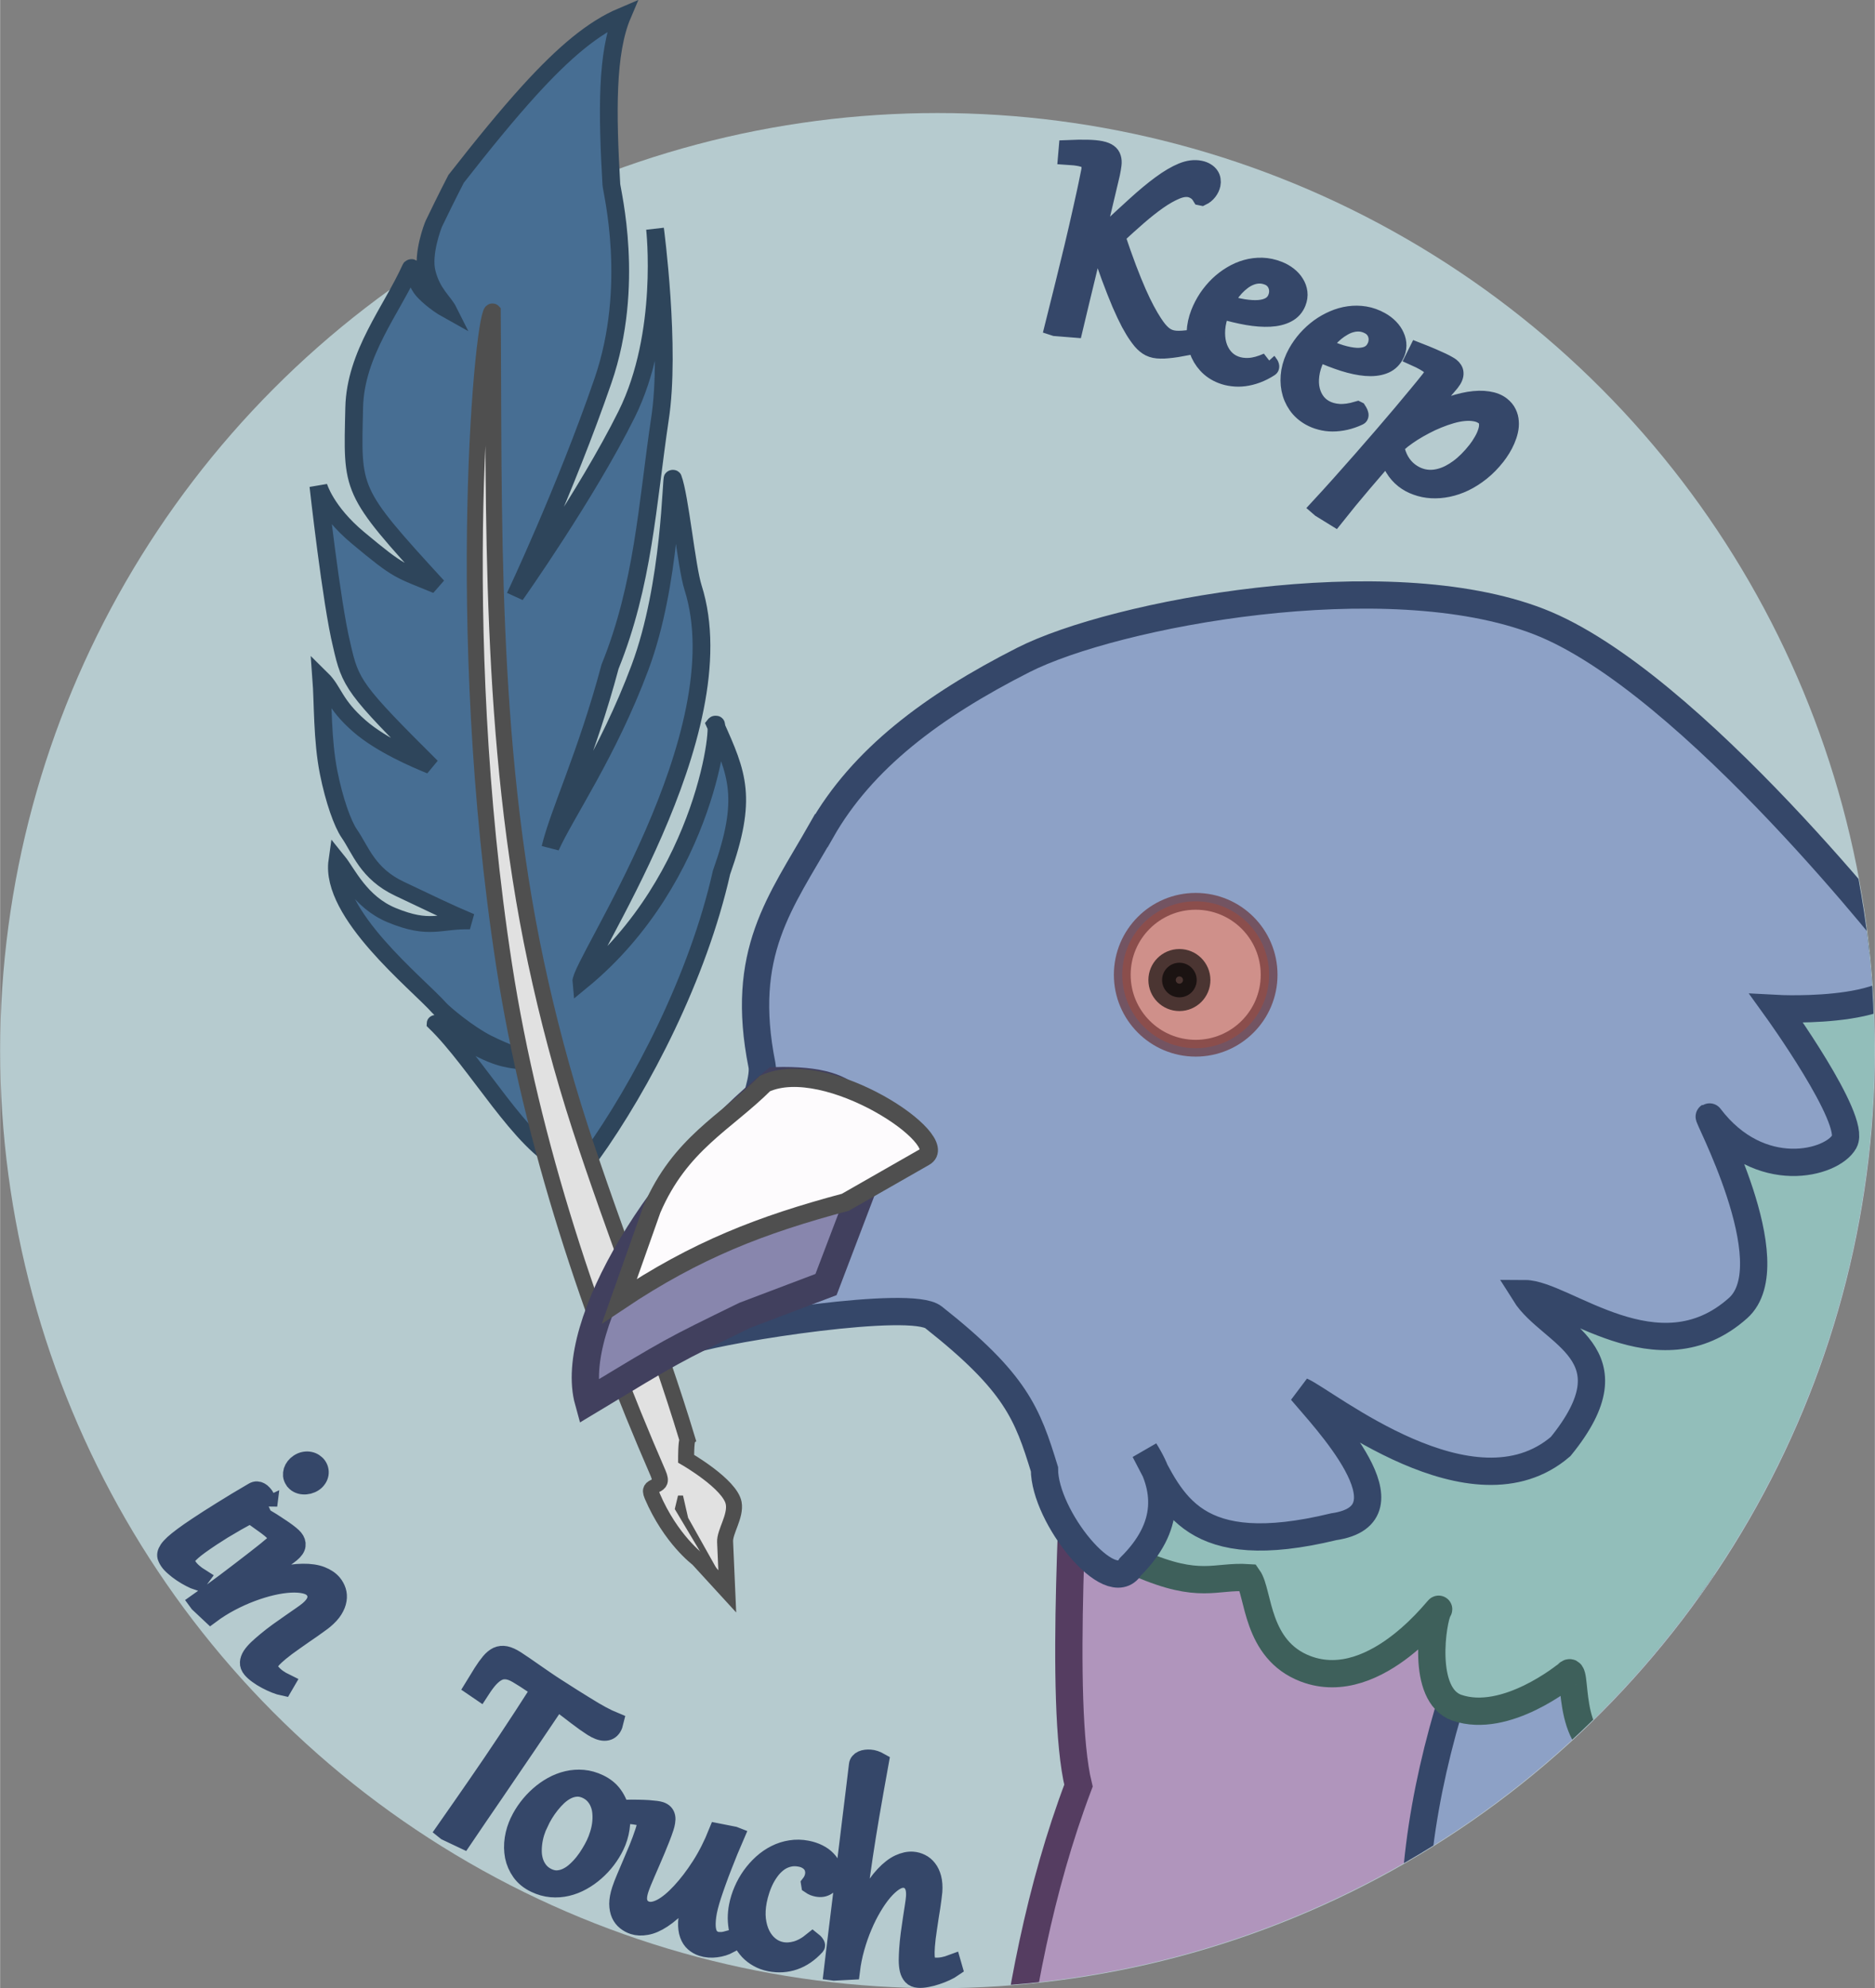 <?xml version="1.0" encoding="UTF-8" standalone="no"?>
<!-- Created with Inkscape (http://www.inkscape.org/) -->

<svg
   width="4.058in"
   height="4.302in"
   viewBox="0 0 103.067 109.279"
   version="1.1"
   id="svg1"
   xml:space="preserve"
   sodipodi:docname="roger_circle_output.svg"
   inkscape:version="1.3.2 (091e20e, 2023-11-25, custom)"
   xmlns:inkscape="http://www.inkscape.org/namespaces/inkscape"
   xmlns:sodipodi="http://sodipodi.sourceforge.net/DTD/sodipodi-0.dtd"
   xmlns="http://www.w3.org/2000/svg"
   xmlns:svg="http://www.w3.org/2000/svg"><rect x="0" y="0" width="103.067" height="109.279" fill="#808080" stroke="none"/><sodipodi:namedview
     id="namedview1"
     pagecolor="#ffffff"
     bordercolor="#000000"
     borderopacity="0.25"
     inkscape:showpageshadow="2"
     inkscape:pageopacity="0.0"
     inkscape:pagecheckerboard="0"
     inkscape:deskcolor="#d1d1d1"
     inkscape:document-units="in"
     inkscape:zoom="1.8183073"
     inkscape:cx="194.68656"
     inkscape:cy="206.51074"
     inkscape:window-width="1920"
     inkscape:window-height="986"
     inkscape:window-x="2869"
     inkscape:window-y="-11"
     inkscape:window-maximized="1"
     inkscape:current-layer="svg1" /><defs
     id="defs1"><clipPath
       clipPathUnits="userSpaceOnUse"
       id="clipPath8"><circle
         style="display:inline;opacity:0.332;fill:#ffffff;fill-opacity:1;stroke:#000000;stroke-width:0;stroke-dasharray:none;stroke-opacity:1"
         id="circle8"
         cx="50.881"
         cy="39.121"
         r="24.902"
         transform="rotate(8.8433788e-4)" /></clipPath><clipPath
       clipPathUnits="userSpaceOnUse"
       id="clipPath9"><circle
         style="display:inline;opacity:0.332;fill:#ffffff;fill-opacity:1;stroke:#000000;stroke-width:0;stroke-dasharray:none;stroke-opacity:1"
         id="circle9"
         cx="50.881"
         cy="39.121"
         r="24.902"
         transform="rotate(8.8433788e-4)" /></clipPath><clipPath
       clipPathUnits="userSpaceOnUse"
       id="clipPath10"><circle
         style="display:inline;opacity:0.332;fill:#ffffff;fill-opacity:1;stroke:#000000;stroke-width:0;stroke-dasharray:none;stroke-opacity:1"
         id="circle10"
         cx="50.881"
         cy="39.121"
         r="24.902"
         transform="rotate(8.8433791e-4)" /></clipPath><clipPath
       clipPathUnits="userSpaceOnUse"
       id="clipPath11"><circle
         style="display:inline;opacity:0.332;fill:#ffffff;fill-opacity:1;stroke:#000000;stroke-width:0;stroke-dasharray:none;stroke-opacity:1"
         id="circle11"
         cx="50.881"
         cy="39.121"
         r="24.902"
         transform="rotate(8.8433791e-4)" /></clipPath><clipPath
       clipPathUnits="userSpaceOnUse"
       id="clipPath12"><circle
         style="display:inline;opacity:0.332;fill:#ffffff;fill-opacity:1;stroke:#000000;stroke-width:0;stroke-dasharray:none;stroke-opacity:1"
         id="circle12"
         cx="50.881"
         cy="39.121"
         r="24.902"
         transform="rotate(8.8433791e-4)" /></clipPath><clipPath
       clipPathUnits="userSpaceOnUse"
       id="clipPath13"><circle
         style="display:inline;opacity:0.332;fill:#ffffff;fill-opacity:1;stroke:#000000;stroke-width:0;stroke-dasharray:none;stroke-opacity:1"
         id="circle13"
         cx="50.881"
         cy="39.121"
         r="24.902"
         transform="rotate(8.8433791e-4)" /></clipPath><clipPath
       clipPathUnits="userSpaceOnUse"
       id="clipPath14"><circle
         style="display:inline;opacity:0.332;fill:#ffffff;fill-opacity:1;stroke:#000000;stroke-width:0;stroke-dasharray:none;stroke-opacity:1"
         id="circle14"
         cx="50.881"
         cy="39.121"
         r="24.902"
         transform="rotate(8.8433791e-4)" /></clipPath><clipPath
       clipPathUnits="userSpaceOnUse"
       id="clipPath15"><circle
         style="display:inline;opacity:0.332;fill:#ffffff;fill-opacity:1;stroke:#000000;stroke-width:0;stroke-dasharray:none;stroke-opacity:1"
         id="circle15"
         cx="50.881"
         cy="39.121"
         r="24.902"
         transform="rotate(8.8433791e-4)" /></clipPath><clipPath
       clipPathUnits="userSpaceOnUse"
       id="clipPath16"><circle
         style="display:inline;opacity:0.332;fill:#ffffff;fill-opacity:1;stroke:#000000;stroke-width:0;stroke-dasharray:none;stroke-opacity:1"
         id="circle16"
         cx="62.442"
         cy="75.467"
         r="51.533" /></clipPath></defs><g
     id="layer6"
     transform="translate(-10.908,-17.721)"
     style="display:inline"><rect
       style="fill:#b6cbcf;fill-opacity:1;stroke:#65282a;stroke-width:0;stroke-linecap:round;stroke-dasharray:none;stroke-opacity:1"
       id="rect26"
       width="143.851"
       height="133.807"
       x="-4.116"
       y="-0.924"
       clip-path="url(#clipPath16)" /></g><g
     id="layer3"
     style="display:inline;opacity:1"
     transform="matrix(2.069,-3.1940562e-5,3.1940562e-5,2.069,-53.76,-23.213)"><path
       style="display:inline;fill:#b095bc;fill-opacity:1;stroke:#553d61;stroke-width:0.725;stroke-dasharray:none;stroke-opacity:1"
       d="m 54.584,48.26 c -0.012,1.819 -0.484,8.213 0.052,10.396 -2.052,5.429 -2.198,11.703 -2.477,16.738 -1.052,10.034 1.416,16.548 4.729,22.217 L 68.296,84.251 77.753,70.891 85.635,59.783 67.546,51.676 Z"
       id="path18"
       clip-path="url(#clipPath15)" /><path
       style="opacity:1;fill:#8da1c6;fill-opacity:1;stroke:#354769;stroke-width:0.725;stroke-dasharray:none;stroke-opacity:1"
       d="m 78.054,40.118 c 1.241,2.45 2.112,2.379 3.116,4.446 0.785,1.615 0.892,5.078 3.717,10.525 0.898,1.732 2.779,3.158 4.125,5.445 -8.099,22.256 -17.578,6.594 -24.633,6.945 C 60.61,56.399 70.863,45.786 74.151,34.939 Z"
       id="path17"
       clip-path="url(#clipPath14)" /><path
       style="display:inline;opacity:1;fill:#92beba;fill-opacity:1;stroke:#3e605b;stroke-width:0.725;stroke-dasharray:none;stroke-opacity:1"
       d="m 78.313,38.451 c 2.48,2.665 3.519,5.581 4.049,8.585 0.317,0.979 1.188,1.579 0.432,2.587 -0.787,1.05 -2.425,-1.518 -2.535,-1.486 -0.527,0.156 2.099,3.645 0.082,5.076 -1.022,0.725 -4.058,-0.659 -4.092,-0.416 -0.078,1.223 1.125,2.519 -0.361,3.8 -1.631,1.406 -3.513,-1.306 -3.824,-1.189 -0.496,0.187 -0.54,2.926 -3.199,2.474 -1.38,-0.294 -0.914,-2.532 -1.237,-2.19 -0.021,0.022 -1.636,1.346 -2.939,0.893 -0.964,-0.336 -0.637,-2.355 -0.495,-2.591 0.181,-0.302 -1.607,2.289 -3.525,1.557 C 59.344,55.045 59.433,53.537 59.148,53.132 58.261,53.074 57.866,53.455 56.255,52.754 55.216,52.362 55.109,51.1 54.584,50.228 L 53.569,46.429 76.037,35.968 Z"
       id="path16"
       clip-path="url(#clipPath13)" /><path
       style="display:inline;opacity:1;fill:#8da1c6;fill-opacity:1;stroke:#354769;stroke-width:0.725;stroke-dasharray:none;stroke-opacity:1"
       d="m 47.805,33.287 c 1.084,-1.907 2.948,-3.308 5.366,-4.535 2.418,-1.228 9.648,-2.589 13.698,-1.019 4.051,1.57 9.757,8.932 9.757,8.932 0.497,1.56 -3.443,1.347 -3.443,1.347 0,0 2.128,2.95 1.803,3.535 -0.324,0.585 -2.245,1.103 -3.579,-0.654 -0.185,-0.243 2.074,3.9 0.755,5.077 -2.126,1.897 -4.628,-0.382 -5.664,-0.385 0.683,1.089 2.979,1.568 0.95,4.062 -2.337,2.005 -6.22,-1.182 -6.885,-1.473 0.564,0.679 3.076,3.28 0.855,3.604 -3.744,0.906 -4.289,-0.63 -5.022,-2.022 0.632,1.002 0.691,2.021 -0.38,3.085 -0.525,0.857 -2.284,-1.333 -2.284,-2.592 -0.453,-1.473 -0.754,-2.303 -2.948,-4.035 -0.601,-0.474 -5.419,0.285 -6.401,0.592 -1.782,0.557 2.079,-6.11 1.843,-7.29 -0.599,-2.996 0.492,-4.323 1.576,-6.23 z"
       id="path10"
       clip-path="url(#clipPath12)" /><g
       id="layer4"
       style="display:inline;opacity:1"><circle
         style="display:inline;opacity:0.633;fill:#f68768;fill-opacity:1;stroke:#65282a;stroke-width:0.446;stroke-dasharray:none;stroke-opacity:1"
         id="path13"
         cx="57.751"
         cy="37.115"
         r="1.951"
         clip-path="url(#clipPath11)" /><circle
         style="opacity:0.633;fill:#000000;fill-opacity:1;stroke:#000000;stroke-width:0.728;stroke-dasharray:none"
         id="path14"
         cx="57.318"
         cy="37.255"
         r="0.46"
         clip-path="url(#clipPath10)" /></g></g><g
     id="layer1"
     transform="matrix(0.863,-0.066,0.059,0.771,1.198,-16.285)"
     style="display:inline"><path
       id="path1-0"
       clip-path="none"
       style="display:inline;fill:#476e93;fill-opacity:1;stroke:#2e455b;stroke-width:1.128;stroke-dasharray:none;stroke-opacity:1"
       d="m 30.233,30.194 c -1.47,1.555 -3.118,3.485 -5.036,5.836 0,0 -0.679,1.221 -1.617,3.036 -0.104,0.201 -0.888,2.097 -0.704,3.386 0.217,1.518 0.923,2.148 1.188,2.876 -0.774,-0.571 -1.412,-1.349 -1.579,-1.668 -0.451,-0.867 -0.473,-1.816 -0.586,-1.586 -1.421,2.909 -3.926,5.779 -4.265,9.612 -0.523,5.916 -0.716,5.801 4.391,13.074 -2.335,-1.33 -2.254,-1.067 -4.786,-3.824 -1.936,-2.107 -2.252,-3.885 -2.252,-3.885 0,0 0.254,8.367 0.705,11.397 0.363,2.775 0.555,3.203 5.074,9.068 -0.946,-0.531 -3.044,-1.755 -4.33,-3.212 -1.538,-1.744 -1.473,-2.678 -2.198,-3.609 -0.002,1.735 -0.246,4.361 0.01,6.728 0.216,1.996 0.634,3.708 1.014,4.435 0.634,1.213 0.954,2.93 2.904,4.173 1.895,1.209 2.892,1.876 4.33,2.7 -1.975,-0.215 -2.604,0.452 -4.939,-0.863 -1.952,-1.1 -2.638,-3.273 -3.185,-4.161 -0.738,3.74 4.465,9.116 5.754,11.009 0.232,0.341 1.652,1.901 2.819,2.691 1.168,0.79 2.077,1.166 3.006,1.754 -1.288,-0.379 -1.793,-0.244 -3.252,-1.189 -1.459,-0.945 -2.876,-2.347 -2.889,-2.229 2.455,3.114 4.829,9.097 7.441,10.676 l 1.742,-0.376 c 3.581,-4.771 7.665,-12.167 9.65,-19.412 2.033,-5.127 1.504,-6.875 0.309,-10.564 0.491,-0.604 -1.2,10.873 -9.72,17.553 -0.033,-1.288 11.228,-16.734 8.988,-27.35 -0.315,-1.495 -0.394,-6.538 -0.746,-7.868 -0.091,-0.346 -0.599,7.46 -3.004,13.265 -2.455,5.928 -5.451,10.019 -6.541,12.265 0.695,-2.448 2.746,-6.402 4.654,-12.497 2.502,-5.637 3.136,-11.266 4.352,-17.248 1.048,-4.978 0.617,-13.54 0.617,-13.54 0,0 0.246,7.462 -2.69,12.98 -2.937,5.518 -7.944,12.279 -7.944,12.279 0,0 3.696,-7.246 6.604,-14.777 2.537,-6.571 1.472,-13.369 1.48,-13.86 0.085,-5.121 0.325,-9.358 1.514,-11.918 -1.878,0.706 -3.833,2.253 -6.284,4.844 z" /><path
       style="display:inline;fill:#e1e1e1;fill-opacity:1;stroke:#4f4f4f;stroke-width:1.016;stroke-dasharray:none;stroke-opacity:1"
       d="m 35.526,137.606 0.103,-3.526 c 0.021,-0.715 0.822,-1.76 0.731,-2.694 -0.134,-1.369 -2.799,-3.401 -2.799,-3.401 0,0 0.082,-1.216 0.182,-1.33 -1.49,-7.579 -3.651,-15.133 -5.303,-22.785 -0.848,-3.929 -1.502,-7.892 -1.982,-11.881 -1.925,-16.002 -0.443,-32.273 0.419,-46.407 -0.517,-0.739 -4.13,21.989 -2.45,46.443 0.884,12.871 3.854,25.755 7.284,36.816 0.42,1.333 -0.81,0.498 -0.475,1.602 0.965,3.177 2.602,4.755 2.602,4.755 z"
       id="path2-0" /><path
       style="fill:#4f4f4f;fill-opacity:1;stroke:#4f4f4f;stroke-width:0.324;stroke-dasharray:none;stroke-opacity:1"
       d="m 35.229,137.006 -2.457,-5.528 0.254,-0.883 0.218,1.626 z"
       id="path4" /></g><g
     id="layer5"
     style="display:inline;opacity:1"
     transform="matrix(2.069,-3.1940561e-5,3.1940561e-5,2.069,-53.76,-23.213)"><g
       id="layer2"
       style="display:none;opacity:1"
       transform="matrix(0.436,-0.209,0.209,0.436,0.386,13.405)"><path
         style="display:inline;opacity:1;fill:#476e93;fill-opacity:1;stroke:#2e455b;stroke-width:1;stroke-dasharray:none;stroke-opacity:1"
         d="m 49.044,92.093 c -1.729,-2.397 -2.801,-7.308 -2.826,-11.86 0.069,-0.104 0.282,1.697 0.755,3.091 0.473,1.395 0.872,1.451 1.521,2.263 -0.308,-0.876 -0.712,-1.548 -1.073,-2.695 -0.361,-1.147 -0.496,-3.094 -0.475,-3.492 0.121,-2.208 -0.546,-9.032 1.839,-12.218 -0.094,1.015 -0.262,2.726 0.455,4.441 0.857,2.05 1.119,2.199 2.301,3.105 -0.521,-1.275 -0.843,-1.731 -1.467,-3.525 -0.642,-1.846 0.031,-4.062 0.234,-5.408 0.122,-0.807 0.719,-2.536 1.593,-4.454 1.037,-2.275 2.532,-4.609 3.416,-6.209 8.32e-4,1.119 -0.517,1.957 -0.399,4.117 0.099,1.805 0.848,3.686 1.197,4.515 -0.749,-4.155 -1.123,-5.991 0.123,-8.948 1.247,-2.957 6.51,-12.001 6.51,-12.001 0,0 -0.698,1.753 -0.504,4.391 0.253,3.45 0.335,3.179 1.185,5.242 -0.811,-8.058 0.345,-8.33 3.78,-13.634 2.197,-3.393 5.27,-5.164 7.679,-7.338 0.191,-0.172 -0.278,0.711 -0.424,1.673 -0.054,0.355 -0.032,1.3 0.183,2.105 0.197,-0.766 0.056,-1.6 0.686,-3.078 0.535,-1.255 2.012,-2.723 2.183,-2.871 1.537,-1.338 2.602,-2.221 2.602,-2.221 6.532,-3.95 10.294,-5.83 12.834,-5.795 -2.08,1.935 -4.392,5.757 -7.053,10.451 -0.255,0.451 -3.036,8.139 -8.037,13.29 -5.733,5.905 -11.817,10.229 -11.817,10.229 0,0 6.713,-4.442 11.441,-8.48 4.727,-4.038 8.363,-11.009 8.363,-11.009 0,0 -4.074,8.053 -7.292,12.269 -1.284,1.682 -2.498,3.456 -3.849,5.385 -2.035,2.906 -4.381,6.161 -7.741,9.977 -4.348,4.938 -7.731,6.84 -9.431,8.849 1.855,-1.681 5.895,-4.381 10.516,-8.969 4.525,-4.493 8.104,-11.25 7.988,-10.899 -0.446,1.353 -3.069,5.858 -3.512,7.352 -0.434,1.462 -2.862,6.02 -3.102,6.882 -0.24,0.862 -4.29,4.928 -8.746,9.25 -3.366,3.264 -6.925,5.215 -7.221,5.787 0.813,-0.419 4.056,-2.261 7.255,-5.029 4.057,-3.51 8.128,-8.024 8.03,-7.68 -1.096,3.832 -2.284,7.58 -4.12,11.62 -0.241,0.53 -0.487,1.068 -0.739,1.615 -1.607,3.489 -10.29,9.332 -13.171,11.253 z"
         id="path1" /><path
         style="display:inline;opacity:1;fill:#e1e1e1;fill-opacity:1;stroke:#4f4f4f;stroke-width:0.9;stroke-dasharray:none;stroke-opacity:1"
         d="m 46.611,112.88 c 0,0 0.465,-1.889 1.271,-4.153 0.244,-0.684 0.853,-0.805 1.067,-1.672 0.315,-1.271 0.245,-4.686 0.245,-4.686 0,0 0.175,-0.045 0.303,-0.182 0.371,-2.29 0.68,-5.076 1.013,-8.004 0.654,-5.755 1.401,-12.058 2.891,-16.22 4.8,-13.412 23.565,-44.364 23.565,-44.364 0,0 -22.331,33.134 -26.23,46.673 -2.321,8.058 -3.34,18.076 -3.785,24.866 -0.078,1.19 -0.138,2.282 -0.185,3.246 -0.134,2.776 -0.155,4.498 -0.155,4.498 z"
         id="path2" /><path
         style="fill:#000000;fill-opacity:1;stroke:#404040;stroke-width:0.446;stroke-dasharray:none;stroke-opacity:1"
         d="m 47.937,103.983 c 0,0 -0.59,1.519 -0.806,2.79 -0.216,1.271 -0.368,5.618 -0.368,5.618 0,0 0.173,-4.282 0.341,-5.556 0.168,-1.273 0.833,-2.852 0.833,-2.852 z"
         id="path3" /></g><path
       style="display:inline;opacity:1;fill:#8886ad;fill-opacity:1;stroke:#41405e;stroke-width:0.725;stroke-dasharray:none;stroke-opacity:1"
       d="m 49.232,41.919 c -0.39,-1.076 -0.213,-2.058 -2.665,-1.989 -2.962,2.374 -5.524,6.466 -4.954,8.519 2.288,-1.38 2.173,-1.318 4.158,-2.288 l 2.157,-0.817 z"
       id="path11"
       clip-path="url(#clipPath9)" /><path
       style="fill:#fdfbfd;fill-opacity:1;stroke:#4f4f4f;stroke-width:0.483;stroke-dasharray:none;stroke-opacity:1"
       d="m 46.304,40.005 c 1.643,-0.753 5.027,1.523 4.241,1.952 l -2.102,1.201 c -2.234,0.597 -3.958,1.259 -6.005,2.627 l 0.863,-2.439 c 0.75,-1.745 1.953,-2.294 3.002,-3.34 z"
       id="path15"
       clip-path="url(#clipPath8)" /></g><g
     id="layer7"
     style="display:inline"><path
       d="m 61.345,12.971 q 0.341,1.021 0.631,1.786 0.29,0.76 0.541,1.331 0.251,0.567 0.467,0.968 0.215,0.401 0.409,0.697 0.14,0.214 0.266,0.372 0.13,0.155 0.257,0.265 0.128,0.106 0.255,0.168 0.128,0.062 0.271,0.092 0.169,0.035 0.363,0.032 0.198,-0.003 0.441,-0.027 l 0.046,0.37 q -0.33,0.063 -0.603,0.107 -0.268,0.041 -0.492,0.06 -0.221,0.024 -0.4,0.018 -0.18,-0.002 -0.327,-0.033 -0.143,-0.03 -0.267,-0.091 -0.119,-0.06 -0.232,-0.154 -0.109,-0.089 -0.215,-0.212 -0.105,-0.128 -0.217,-0.287 -0.187,-0.263 -0.419,-0.69 -0.227,-0.43 -0.501,-1.059 -0.268,-0.632 -0.584,-1.481 -0.315,-0.853 -0.674,-1.957 l 0.016,-0.054 0.404,-0.378 q 0.891,-0.835 1.645,-1.518 0.755,-0.687 1.389,-1.153 0.639,-0.469 1.169,-0.689 0.534,-0.219 0.985,-0.125 0.194,0.04 0.326,0.125 0.133,0.08 0.207,0.188 0.079,0.109 0.096,0.236 0.022,0.128 -0.005,0.258 -0.042,0.202 -0.181,0.384 -0.139,0.182 -0.349,0.283 l -0.034,-0.007 q -0.127,-0.211 -0.291,-0.312 -0.159,-0.103 -0.327,-0.139 -0.341,-0.071 -0.786,0.118 -0.443,0.185 -0.968,0.55 -0.521,0.366 -1.106,0.873 -0.581,0.508 -1.202,1.082 z M 59.914,9.519 q 0.041,-0.198 0.041,-0.343 0.005,-0.149 -0.053,-0.253 -0.057,-0.104 -0.184,-0.17 -0.122,-0.069 -0.328,-0.112 -0.278,-0.058 -0.726,-0.085 l 0.031,-0.359 q 0.644,-0.028 1.085,-0.016 0.442,0.009 0.729,0.068 0.282,0.059 0.427,0.168 0.145,0.105 0.19,0.268 0.05,0.16 0.023,0.374 -0.027,0.214 -0.083,0.484 -0.015,0.072 -0.075,0.319 -0.056,0.248 -0.151,0.637 -0.089,0.386 -0.213,0.897 -0.124,0.511 -0.268,1.114 -0.143,0.599 -0.305,1.274 -0.162,0.67 -0.332,1.382 -0.17,0.708 -0.349,1.441 -0.174,0.729 -0.345,1.446 l -1.025,-0.082 -0.074,-0.024 q 0.304,-1.204 0.569,-2.288 0.271,-1.087 0.515,-2.11 0.245,-1.027 0.465,-2.019 0.225,-0.996 0.437,-2.012 z m 9.768,10.375 q 0.019,0.021 0.046,0.06 0.032,0.036 0.053,0.076 0.023,0.037 0.034,0.078 0.013,0.038 0.002,0.066 -0.006,0.016 -0.025,0.027 -0.347,0.224 -0.699,0.354 -0.346,0.128 -0.688,0.174 -0.336,0.044 -0.653,0.002 -0.318,-0.037 -0.599,-0.148 -0.481,-0.189 -0.804,-0.543 -0.324,-0.354 -0.478,-0.808 -0.155,-0.454 -0.139,-0.976 0.021,-0.524 0.227,-1.049 0.169,-0.429 0.429,-0.821 0.265,-0.391 0.594,-0.71 0.333,-0.318 0.721,-0.55 0.389,-0.236 0.81,-0.353 0.426,-0.119 0.87,-0.107 0.448,0.014 0.897,0.191 0.297,0.117 0.534,0.302 0.237,0.186 0.377,0.417 0.146,0.229 0.18,0.496 0.034,0.268 -0.077,0.548 -0.161,0.409 -0.549,0.608 -0.384,0.201 -0.937,0.229 -0.552,0.028 -1.242,-0.09 -0.684,-0.121 -1.446,-0.347 l -0.027,0.068 q -0.202,0.513 -0.241,0.988 -0.035,0.477 0.074,0.871 0.11,0.39 0.353,0.68 0.242,0.29 0.599,0.43 0.361,0.142 0.807,0.114 0.452,-0.031 0.998,-0.278 z m 0.512,-3.514 q 0.072,-0.184 0.071,-0.37 0.003,-0.184 -0.064,-0.344 -0.061,-0.163 -0.186,-0.291 -0.125,-0.128 -0.302,-0.197 -0.26,-0.102 -0.509,-0.094 -0.249,0.009 -0.48,0.103 -0.23,0.09 -0.442,0.252 -0.21,0.158 -0.395,0.358 -0.181,0.202 -0.335,0.428 -0.154,0.226 -0.271,0.453 0.585,0.184 1.072,0.264 0.492,0.078 0.861,0.047 0.374,-0.033 0.622,-0.181 0.249,-0.152 0.358,-0.428 z m 4.433,6.179 q 0.016,0.024 0.038,0.065 0.027,0.04 0.042,0.083 0.017,0.039 0.023,0.082 0.008,0.039 -0.007,0.065 -0.008,0.015 -0.028,0.024 -0.374,0.176 -0.74,0.257 -0.36,0.08 -0.705,0.08 -0.339,-0.002 -0.648,-0.085 -0.311,-0.08 -0.574,-0.227 -0.451,-0.252 -0.724,-0.646 -0.273,-0.394 -0.365,-0.865 -0.092,-0.471 -0.007,-0.985 0.091,-0.516 0.366,-1.009 0.225,-0.402 0.536,-0.756 0.315,-0.352 0.684,-0.624 0.373,-0.27 0.788,-0.448 0.417,-0.181 0.85,-0.241 0.438,-0.061 0.877,0.011 0.442,0.074 0.863,0.309 0.278,0.155 0.488,0.371 0.21,0.216 0.318,0.464 0.114,0.246 0.111,0.516 -0.003,0.27 -0.15,0.533 -0.214,0.384 -0.626,0.529 -0.408,0.147 -0.959,0.101 -0.551,-0.046 -1.218,-0.256 -0.661,-0.211 -1.387,-0.538 l -0.036,0.064 q -0.269,0.481 -0.371,0.947 -0.098,0.468 -0.044,0.873 0.057,0.402 0.258,0.721 0.201,0.32 0.536,0.506 0.338,0.189 0.784,0.221 0.452,0.03 1.026,-0.142 z m 0.979,-3.414 q 0.097,-0.173 0.12,-0.357 0.028,-0.182 -0.017,-0.35 -0.039,-0.169 -0.146,-0.313 -0.107,-0.144 -0.273,-0.236 -0.244,-0.136 -0.492,-0.161 -0.248,-0.025 -0.489,0.037 -0.24,0.058 -0.471,0.191 -0.229,0.128 -0.44,0.302 -0.207,0.176 -0.389,0.379 -0.183,0.204 -0.329,0.413 0.555,0.261 1.026,0.405 0.477,0.143 0.847,0.162 0.375,0.017 0.641,-0.096 0.268,-0.117 0.412,-0.376 z m 2.322,0.178 q 0.47,0.183 0.793,0.323 0.323,0.139 0.535,0.24 0.215,0.103 0.327,0.17 0.118,0.066 0.169,0.106 0.085,0.067 0.138,0.152 0.056,0.082 0.062,0.186 0.01,0.106 -0.043,0.235 -0.049,0.125 -0.169,0.278 -0.04,0.051 -0.164,0.194 -0.121,0.146 -0.342,0.4 -0.219,0.25 -0.543,0.614 -0.319,0.363 -0.757,0.851 l 0.038,0.035 q 0.781,-0.449 1.482,-0.713 0.707,-0.265 1.294,-0.363 0.59,-0.095 1.043,-0.023 0.456,0.068 0.74,0.292 0.23,0.181 0.337,0.408 0.109,0.223 0.123,0.47 0.02,0.246 -0.041,0.505 -0.058,0.255 -0.167,0.504 -0.106,0.246 -0.247,0.474 -0.141,0.228 -0.285,0.411 -0.391,0.497 -0.834,0.851 -0.442,0.353 -0.903,0.577 -0.458,0.22 -0.922,0.315 -0.464,0.095 -0.899,0.07 -0.429,-0.025 -0.817,-0.166 -0.387,-0.135 -0.695,-0.377 -0.328,-0.258 -0.546,-0.622 -0.218,-0.363 -0.277,-0.853 -0.706,0.82 -1.454,1.694 -0.751,0.878 -1.529,1.86 l -0.775,-0.478 -0.068,-0.059 q 0.549,-0.593 1.141,-1.255 0.59,-0.659 1.178,-1.33 0.588,-0.671 1.152,-1.324 0.566,-0.656 1.055,-1.236 0.489,-0.58 0.88,-1.056 0.397,-0.477 0.647,-0.795 0.101,-0.129 0.162,-0.234 0.064,-0.109 0.074,-0.205 0.013,-0.094 -0.037,-0.183 -0.048,-0.092 -0.17,-0.188 -0.125,-0.099 -0.326,-0.213 -0.201,-0.114 -0.505,-0.25 z m -1.251,5.197 q 0.096,0.47 0.29,0.809 0.197,0.341 0.485,0.568 0.379,0.298 0.822,0.39 0.449,0.091 0.93,-0.046 0.484,-0.134 0.98,-0.5 0.502,-0.367 0.99,-0.986 0.181,-0.23 0.336,-0.503 0.158,-0.27 0.235,-0.528 0.083,-0.258 0.056,-0.482 -0.021,-0.224 -0.197,-0.363 -0.206,-0.162 -0.495,-0.214 -0.286,-0.055 -0.622,-0.024 -0.331,0.03 -0.698,0.135 -0.368,0.105 -0.739,0.257 -0.369,0.148 -0.726,0.338 -0.355,0.186 -0.669,0.383 -0.31,0.2 -0.563,0.395 -0.249,0.198 -0.413,0.371 z"
       id="text1"
       style="font-size:17.639px;font-family:Gabriola;-inkscape-font-specification:'Gabriola, Normal';white-space:pre;fill:#354769;stroke:#354769;stroke-width:1.002"
       aria-label="Keep" /><path
       d="m 16.15,81.356 q -0.083,-0.126 -0.097,-0.256 -0.01,-0.133 0.027,-0.256 0.041,-0.125 0.125,-0.233 0.087,-0.11 0.202,-0.186 0.161,-0.107 0.319,-0.134 0.161,-0.03 0.301,0.002 0.143,0.029 0.252,0.107 0.112,0.075 0.179,0.176 0.081,0.122 0.099,0.25 0.021,0.125 -0.012,0.246 -0.031,0.124 -0.112,0.229 -0.074,0.106 -0.193,0.185 -0.126,0.083 -0.28,0.124 -0.151,0.038 -0.303,0.026 -0.15,-0.009 -0.285,-0.079 -0.132,-0.067 -0.221,-0.2 z m -1.414,1.389 q -0.449,0.211 -0.891,0.441 -0.438,0.228 -0.841,0.455 -0.401,0.23 -0.755,0.444 -0.348,0.216 -0.624,0.399 -0.373,0.248 -0.635,0.437 -0.258,0.187 -0.425,0.334 -0.166,0.147 -0.254,0.256 -0.081,0.111 -0.107,0.205 -0.019,0.096 0.01,0.179 0.032,0.087 0.094,0.181 0.114,0.172 0.296,0.336 0.187,0.165 0.416,0.308 l -0.141,0.192 Q 10.69,86.852 10.452,86.726 10.215,86.603 9.983,86.448 9.75,86.292 9.558,86.12 9.365,85.953 9.265,85.802 q -0.067,-0.1 -0.104,-0.195 -0.04,-0.092 -0.021,-0.203 0.022,-0.107 0.112,-0.245 0.092,-0.134 0.284,-0.312 0.194,-0.175 0.505,-0.407 0.311,-0.232 0.77,-0.537 0.269,-0.179 0.609,-0.399 0.346,-0.219 0.74,-0.466 0.398,-0.249 0.841,-0.517 0.446,-0.27 0.924,-0.546 0.105,-0.06 0.197,-0.053 0.096,0.004 0.173,0.051 0.081,0.044 0.142,0.113 0.067,0.069 0.11,0.134 0.16,0.24 0.189,0.526 z m 0.175,2.258 q 0.136,-0.113 0.212,-0.21 0.076,-0.097 0.094,-0.184 0.023,-0.087 -0.006,-0.169 -0.029,-0.082 -0.101,-0.168 -0.099,-0.119 -0.27,-0.257 -0.171,-0.138 -0.403,-0.303 l 0.197,-0.248 q 0.278,0.166 0.523,0.327 0.251,0.161 0.452,0.302 0.201,0.141 0.343,0.258 0.142,0.117 0.208,0.197 0.16,0.192 0.132,0.394 -0.022,0.203 -0.3,0.434 -0.033,0.028 -0.161,0.123 -0.125,0.092 -0.321,0.233 -0.194,0.144 -0.449,0.328 -0.252,0.182 -0.543,0.384 -0.288,0.206 -0.602,0.421 -0.31,0.213 -0.623,0.422 l 0.013,0.023 q 1.064,-0.458 1.89,-0.657 0.829,-0.201 1.441,-0.206 0.615,-0.007 1.023,0.153 0.407,0.16 0.63,0.428 0.154,0.186 0.228,0.416 0.073,0.23 0.031,0.489 -0.04,0.262 -0.215,0.543 -0.173,0.278 -0.514,0.561 -0.099,0.083 -0.279,0.21 -0.174,0.128 -0.393,0.282 -0.219,0.154 -0.47,0.323 -0.245,0.17 -0.481,0.338 -0.236,0.168 -0.449,0.322 -0.207,0.155 -0.356,0.279 -0.258,0.215 -0.404,0.369 -0.143,0.158 -0.198,0.287 -0.052,0.127 -0.019,0.24 0.036,0.11 0.135,0.23 0.143,0.172 0.343,0.319 0.204,0.144 0.447,0.262 l -0.12,0.206 q -0.195,-0.04 -0.446,-0.139 -0.251,-0.1 -0.501,-0.233 -0.248,-0.13 -0.463,-0.288 -0.218,-0.155 -0.345,-0.307 -0.149,-0.179 -0.138,-0.361 0.011,-0.182 0.132,-0.373 0.124,-0.187 0.333,-0.388 0.211,-0.198 0.466,-0.409 0.311,-0.259 0.656,-0.511 0.351,-0.252 0.671,-0.473 0.32,-0.221 0.579,-0.402 0.264,-0.18 0.41,-0.301 0.388,-0.322 0.449,-0.619 0.065,-0.3 -0.136,-0.542 -0.16,-0.192 -0.498,-0.269 -0.338,-0.077 -0.799,-0.053 -0.455,0.025 -1.005,0.151 -0.544,0.127 -1.124,0.345 -0.577,0.216 -1.152,0.52 -0.576,0.304 -1.088,0.685 l -0.661,-0.621 -0.041,-0.056 q 0.337,-0.235 0.727,-0.52 0.39,-0.285 0.788,-0.581 0.401,-0.299 0.786,-0.597 0.391,-0.297 0.724,-0.557 0.339,-0.259 0.6,-0.47 0.264,-0.208 0.413,-0.332 z m 11.467,7.961 -0.352,-0.24 q 0.27,-0.446 0.487,-0.787 0.225,-0.352 0.417,-0.582 0.195,-0.233 0.401,-0.332 0.21,-0.096 0.454,-0.047 0.248,0.051 0.575,0.26 0.207,0.132 0.469,0.314 0.262,0.182 0.552,0.383 0.291,0.201 0.596,0.411 0.309,0.213 0.603,0.4 0.494,0.315 0.871,0.556 0.38,0.237 0.676,0.421 0.296,0.184 0.522,0.318 0.226,0.134 0.417,0.235 0.194,0.104 0.362,0.185 0.174,0.08 0.355,0.155 -0.05,0.214 -0.121,0.326 -0.153,0.24 -0.437,0.237 -0.281,-4.21e-4 -0.676,-0.253 -0.374,-0.239 -0.854,-0.607 -0.474,-0.369 -1.082,-0.818 -0.354,0.53 -0.761,1.128 -0.404,0.601 -0.839,1.242 -0.433,0.638 -0.89,1.307 -0.452,0.667 -0.909,1.336 -0.455,0.665 -0.903,1.319 -0.445,0.656 -0.861,1.269 l -0.93,-0.44 -0.061,-0.049 q 0.472,-0.675 0.903,-1.294 0.433,-0.623 0.847,-1.222 0.413,-0.6 0.821,-1.198 0.41,-0.602 0.833,-1.241 0.423,-0.639 0.876,-1.331 0.455,-0.696 0.957,-1.484 -0.202,-0.139 -0.414,-0.28 -0.21,-0.144 -0.431,-0.285 -0.221,-0.141 -0.418,-0.257 -0.197,-0.116 -0.385,-0.174 -0.188,-0.058 -0.375,-0.045 -0.185,0.01 -0.381,0.125 -0.194,0.111 -0.408,0.343 -0.21,0.234 -0.451,0.611 z m 2.161,7.136 q 0.189,-0.392 0.465,-0.756 0.276,-0.364 0.616,-0.664 0.342,-0.304 0.734,-0.521 0.397,-0.22 0.824,-0.32 0.426,-0.101 0.872,-0.063 0.445,0.038 0.888,0.251 0.497,0.239 0.776,0.632 0.283,0.395 0.377,0.865 0.095,0.467 0.016,0.969 -0.075,0.504 -0.296,0.962 -0.189,0.392 -0.465,0.756 -0.276,0.364 -0.622,0.666 -0.34,0.3 -0.738,0.519 -0.392,0.218 -0.818,0.318 -0.426,0.101 -0.872,0.063 -0.445,-0.038 -0.888,-0.251 -0.497,-0.239 -0.78,-0.634 -0.279,-0.393 -0.375,-0.859 -0.09,-0.469 -0.014,-0.972 0.079,-0.502 0.3,-0.96 z m 1.105,0.078 q -0.127,0.264 -0.219,0.554 -0.088,0.292 -0.124,0.585 -0.036,0.293 -0.019,0.574 0.023,0.279 0.116,0.524 0.096,0.247 0.265,0.443 0.172,0.198 0.432,0.323 0.283,0.136 0.555,0.119 0.277,-0.019 0.529,-0.146 0.256,-0.125 0.482,-0.336 0.23,-0.209 0.425,-0.455 0.197,-0.249 0.351,-0.51 0.158,-0.258 0.268,-0.487 0.129,-0.268 0.215,-0.556 0.092,-0.29 0.126,-0.58 0.036,-0.293 0.013,-0.572 -0.018,-0.281 -0.116,-0.524 -0.092,-0.245 -0.265,-0.443 -0.169,-0.196 -0.428,-0.321 -0.283,-0.136 -0.558,-0.121 -0.271,0.017 -0.528,0.143 -0.252,0.127 -0.482,0.336 -0.226,0.211 -0.421,0.457 -0.195,0.246 -0.355,0.508 -0.154,0.26 -0.263,0.485 z m 6.886,0.289 q -0.091,0.278 -0.216,0.591 -0.12,0.31 -0.255,0.628 -0.132,0.319 -0.272,0.636 -0.134,0.314 -0.258,0.595 -0.12,0.283 -0.221,0.521 -0.095,0.236 -0.149,0.4 -0.159,0.487 -0.049,0.772 0.11,0.285 0.417,0.386 0.348,0.114 0.834,-0.139 0.487,-0.257 1.055,-0.869 0.567,-0.612 1.094,-1.432 0.528,-0.824 0.934,-1.842 l 0.902,0.178 0.064,0.025 q -0.164,0.377 -0.34,0.804 -0.171,0.424 -0.339,0.854 -0.167,0.426 -0.315,0.839 -0.149,0.413 -0.264,0.765 -0.218,0.667 -0.28,1.118 -0.06,0.447 -0.018,0.733 0.044,0.282 0.168,0.427 0.13,0.142 0.29,0.195 0.094,0.031 0.192,0.036 0.102,0.006 0.195,3e-4 0.094,-0.01 0.173,-0.029 0.083,-0.018 0.143,-0.035 l 0.073,0.232 q -0.159,0.084 -0.346,0.145 -0.186,0.057 -0.38,0.08 -0.195,0.027 -0.394,0.012 -0.199,-0.015 -0.387,-0.077 -0.237,-0.078 -0.432,-0.246 -0.19,-0.166 -0.29,-0.444 -0.1,-0.277 -0.085,-0.68 0.018,-0.402 0.198,-0.95 0.058,-0.176 0.125,-0.353 0.067,-0.177 0.149,-0.373 0.082,-0.195 0.182,-0.416 0.105,-0.224 0.233,-0.49 l -0.042,-0.023 q -0.615,0.936 -1.17,1.525 -0.551,0.59 -1.034,0.903 -0.479,0.314 -0.882,0.382 -0.404,0.072 -0.715,-0.03 -0.233,-0.076 -0.423,-0.229 -0.187,-0.147 -0.296,-0.382 -0.108,-0.239 -0.112,-0.571 -4.3e-4,-0.331 0.143,-0.769 0.094,-0.286 0.25,-0.652 0.157,-0.37 0.333,-0.783 0.182,-0.416 0.363,-0.86 0.183,-0.448 0.329,-0.894 0.059,-0.18 0.09,-0.315 0.031,-0.135 0.018,-0.234 -0.013,-0.099 -0.081,-0.167 -0.064,-0.066 -0.204,-0.112 -0.139,-0.046 -0.378,-0.078 -0.234,-0.031 -0.503,-0.042 l 0.035,-0.315 q 0.374,-0.009 0.689,-0.001 0.32,0.005 0.564,0.021 0.248,0.018 0.413,0.04 0.169,0.024 0.243,0.048 0.147,0.048 0.224,0.132 0.077,0.084 0.101,0.205 0.024,0.121 -0.003,0.271 -0.022,0.151 -0.083,0.335 z m 8.004,3.076 q 0.164,-0.209 0.21,-0.45 0.032,-0.165 8.64e-4,-0.32 -0.026,-0.159 -0.119,-0.291 -0.092,-0.136 -0.253,-0.233 -0.156,-0.101 -0.384,-0.145 -0.33,-0.064 -0.615,0.003 -0.284,0.063 -0.527,0.227 -0.238,0.164 -0.434,0.403 -0.191,0.239 -0.344,0.525 -0.148,0.287 -0.253,0.6 -0.104,0.309 -0.163,0.613 -0.106,0.545 -0.054,1.021 0.057,0.472 0.237,0.836 0.18,0.36 0.468,0.596 0.288,0.236 0.651,0.307 0.385,0.075 0.816,-0.047 0.437,-0.126 0.896,-0.501 0.023,0.018 0.056,0.05 0.038,0.029 0.066,0.066 0.028,0.036 0.048,0.071 0.02,0.035 0.015,0.06 -0.003,0.017 -0.008,0.02 l -0.012,0.015 q -0.539,0.584 -1.178,0.802 -0.639,0.218 -1.324,0.085 -0.372,-0.072 -0.664,-0.239 -0.293,-0.162 -0.511,-0.393 -0.217,-0.235 -0.363,-0.523 -0.141,-0.291 -0.215,-0.608 -0.069,-0.321 -0.074,-0.655 -7.4e-5,-0.338 0.064,-0.668 0.086,-0.444 0.27,-0.869 0.184,-0.429 0.45,-0.803 0.271,-0.377 0.606,-0.681 0.34,-0.307 0.73,-0.503 0.394,-0.2 0.833,-0.268 0.44,-0.072 0.905,0.018 0.347,0.067 0.63,0.21 0.284,0.143 0.469,0.341 0.19,0.195 0.27,0.439 0.085,0.24 0.033,0.507 -0.034,0.173 -0.115,0.298 -0.076,0.121 -0.192,0.199 -0.111,0.075 -0.252,0.1 -0.136,0.022 -0.288,-0.008 -0.093,-0.018 -0.191,-0.055 -0.093,-0.04 -0.182,-0.101 z m 2.406,2.49 q 0.405,-1.064 0.826,-1.795 0.425,-0.731 0.84,-1.173 0.419,-0.446 0.816,-0.631 0.397,-0.184 0.745,-0.161 0.241,0.016 0.458,0.126 0.217,0.105 0.376,0.311 0.163,0.205 0.245,0.517 0.082,0.312 0.053,0.737 -0.009,0.129 -0.041,0.351 -0.028,0.218 -0.068,0.492 -0.04,0.269 -0.091,0.568 -0.046,0.299 -0.088,0.59 -0.041,0.291 -0.077,0.552 -0.031,0.261 -0.044,0.45 -0.023,0.335 -0.012,0.547 0.016,0.213 0.072,0.342 0.056,0.125 0.16,0.179 0.104,0.05 0.259,0.061 0.223,0.015 0.468,-0.028 0.245,-0.048 0.498,-0.143 l 0.066,0.229 q -0.163,0.114 -0.408,0.227 -0.245,0.113 -0.515,0.202 -0.265,0.09 -0.527,0.137 -0.262,0.051 -0.46,0.038 -0.232,-0.016 -0.357,-0.15 -0.125,-0.134 -0.179,-0.353 -0.05,-0.219 -0.052,-0.509 0.003,-0.289 0.025,-0.62 0.027,-0.4 0.082,-0.823 0.059,-0.423 0.116,-0.812 0.061,-0.389 0.109,-0.709 0.052,-0.324 0.066,-0.522 0.033,-0.477 -0.136,-0.726 -0.168,-0.253 -0.482,-0.275 -0.245,-0.017 -0.539,0.175 -0.289,0.192 -0.59,0.542 -0.296,0.347 -0.583,0.832 -0.288,0.481 -0.529,1.052 -0.242,0.566 -0.418,1.193 -0.177,0.627 -0.254,1.26 l -0.923,0.049 -0.068,-0.009 q 0.06,-0.505 0.132,-1.113 0.076,-0.612 0.158,-1.297 0.086,-0.685 0.175,-1.425 0.094,-0.745 0.186,-1.515 0.096,-0.77 0.193,-1.554 0.097,-0.783 0.188,-1.545 0.096,-0.766 0.184,-1.498 0.089,-0.732 0.169,-1.4 0.011,-0.103 0.072,-0.172 0.061,-0.074 0.15,-0.111 0.093,-0.041 0.207,-0.055 0.113,-0.014 0.233,-0.006 0.258,0.018 0.532,0.174 -0.159,0.87 -0.286,1.599 -0.127,0.725 -0.235,1.348 -0.103,0.619 -0.191,1.157 -0.084,0.538 -0.161,1.034 -0.072,0.491 -0.139,0.962 -0.067,0.47 -0.135,0.958 -0.068,0.483 -0.142,1.009 -0.07,0.522 -0.155,1.125 z"
       id="text2"
       style="font-size:17.639px;font-family:Gabriola;-inkscape-font-specification:'Gabriola, Normal';white-space:pre;fill:#354769;stroke:#354769;stroke-width:1.002"
       aria-label="in   Touch" /><circle
       style="font-style:normal;font-variant:normal;font-weight:normal;font-stretch:normal;font-size:17.639px;font-family:Gabriola;-inkscape-font-specification:'Gabriola, Normal';font-variant-ligatures:normal;font-variant-caps:normal;font-variant-numeric:normal;font-variant-east-asian:normal;white-space:pre;display:inline;fill:none;fill-opacity:1;stroke:none;stroke-width:1.361;stroke-dasharray:none;stroke-opacity:1"
       id="path5"
       cx="-52.2"
       cy="58.098"
       r="40.402"
       transform="rotate(-84.055)" /><circle
       style="font-style:normal;font-variant:normal;font-weight:normal;font-stretch:normal;font-size:17.639px;font-family:Gabriola;-inkscape-font-specification:'Gabriola, Normal';font-variant-ligatures:normal;font-variant-caps:normal;font-variant-numeric:normal;font-variant-east-asian:normal;white-space:pre;display:inline;fill:none;fill-opacity:1;stroke:none;stroke-width:1.726;stroke-dasharray:none;stroke-opacity:1"
       id="path5-0"
       cx="-14.227"
       cy="76.126"
       transform="matrix(-0.851,0.525,0.525,0.851,0,0)"
       r="51.249" /></g></svg>
